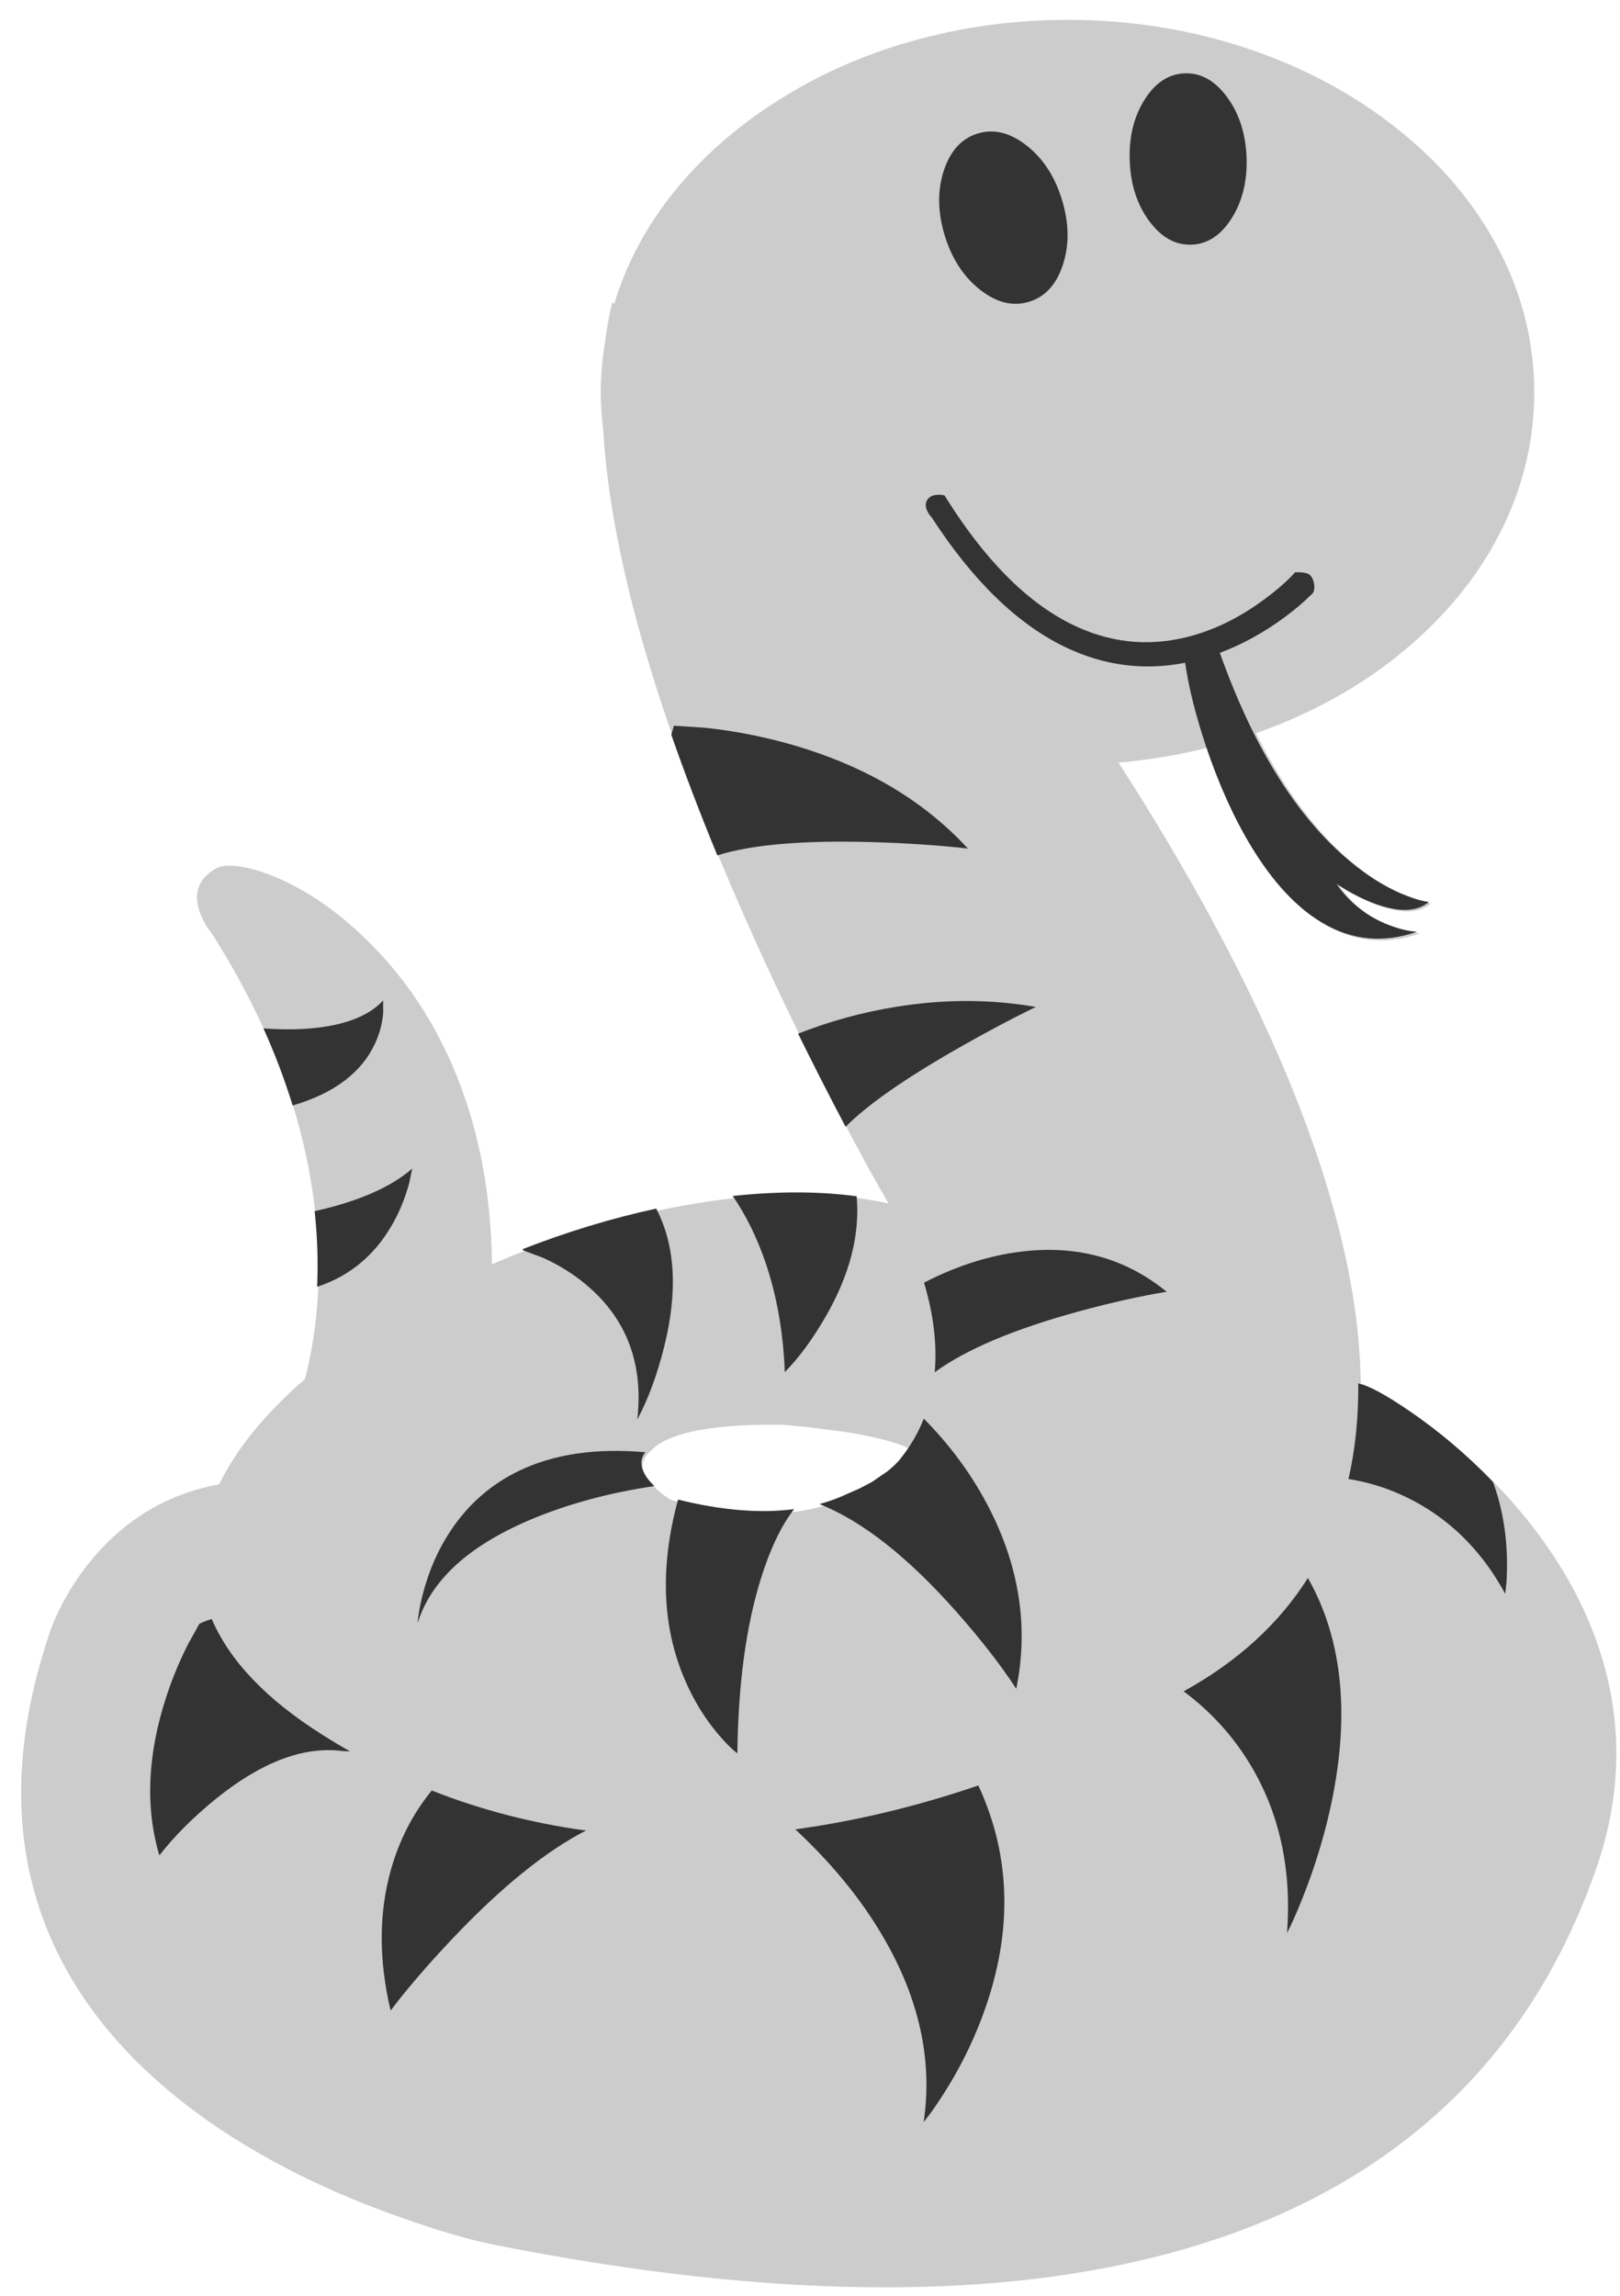 
<svg xmlns="http://www.w3.org/2000/svg" version="1.1" xmlns:xlink="http://www.w3.org/1999/xlink" preserveAspectRatio="none" x="0px" y="0px" width="204px" height="289px" viewBox="0 0 204 289">
<defs>
<g id="Layer0_0_FILL">
<path fill="#CCCCCC" stroke="none" d="
M 393 136.25
Q 384.85 129.75 374.35 126.2 363.4 122.5 351.45 122.5 341.25 122.5 331.75 125.2 322.55 127.8 314.9 132.7 307.3 137.5 302 144 296.65 150.6 294.35 158.25
L 294.1 158.05
Q 293.55 160.3 293.2 163 292.65 166.25 292.65 169.4 292.65 171.65 292.95 174 294.4 199 311.8 237.75 317.25 249.85 323.6 261.9 326.8 267.95 328.9 271.5 318.6 269.2 304.9 271.45 291.85 273.55 278.95 279.15 278.8 265.35 274 254.2 270 244.95 263.15 238.3 257.6 232.85 251.55 230.35 249 229.3 247 229.05 245.05 228.8 244.15 229.35 241.05 231.15 242.05 234.5 242.6 236.2 243.7 237.55 254.55 254.65 256.6 271.8 258.05 283.45 255.4 293.6 247.9 300.1 244.6 306.85 234.3 308.75 227.7 317.4 225.65 320.1 224.2 323.2 223.5 324.7 223.2 325.7 216.1 346.85 223.25 363.65 229 377.1 243.5 387.2 253.9 394.4 267.65 399.2 274.55 401.65 279.35 402.6 316.95 410.05 345.25 407.1 369.3 404.55 386.2 394.65 408.95 381.3 418.05 355.1 422.3 342.75 419.3 330.75 416.85 320.9 409.7 311.8 404.15 304.75 396.8 299.35 394 297.25 391.55 295.85 389.4 294.65 388.35 294.45 388.25 276.85 378.3 253.6 370.65 235.85 357.85 216 363.6 215.5 369.2 214.1 373.1 225.85 378.95 232.25 386.6 240.7 395.8 237.5 394.25 237.4 392.25 236.65 388.15 235.1 385.6 231.45
L 386.9 232.25
Q 388.5 233.2 390.05 233.8 394.95 235.7 397.25 233.7 396.5 233.65 395.25 233.25 392.7 232.35 390 230.6 381.5 224.95 375.15 212.3 382.85 209.6 389.35 205.25 395.75 200.9 400.45 195.3 405.15 189.65 407.65 183.15 410.2 176.45 410.2 169.4 410.2 159.85 405.6 151.15 401.15 142.75 393 136.25
M 330.1 304.5
Q 329.6 305.05 328.95 305.55 326.85 307.2 323.95 308.35 318 311.2 309.6 310.35 308.4 310.25 307.4 310.05 304.55 309.65 301.45 308.8 300 307.9 298.95 306.7 296.9 304.3 299 302.6 300.4 301.05 304.2 300.2 308.55 299.25 315.5 299.35
L 317.25 299.5
Q 319.4 299.7 321.4 300 323.3 300.2 324.85 300.5 329.8 301.4 331.7 302.45
L 330.1 304.5 Z"/>
</g>

<g id="Layer0_1_FILL">
<path fill="#333333" stroke="none" d="
M 882.2 47.2
Q 867.15 47.8 857.15 63.9 847.15 80 848.1 102.1 849 124.2 860.35 139.4 871.65 154.6 886.75 153.95 901.8 153.3 911.8 137.25 921.8 121.15 920.9 99.05 919.9 76.95 908.6 61.75 897.3 46.55 882.2 47.2 Z"/>
</g>

<g id="Layer0_2_FILL">
<path fill="#333333" stroke="none" d="
M 783.95 92.3
Q 768.6 80.15 753.45 84.65 738.3 89.2 732.2 107.75 726.1 126.3 732.7 148.05 739.25 169.75 754.65 181.95 770 194.1 785.15 189.6 800.35 185.05 806.4 166.5 812.5 147.9 805.9 126.2 799.35 104.45 783.95 92.3 Z"/>
</g>

<g id="Layer0_3_FILL">
<path fill="#333333" stroke="none" d="
M 728.1 309.85
Q 723.15 310.15 721.45 313.75 720.1 316.7 722.15 320.5 723.2 322.45 724.5 323.75 762.9 383.05 807.8 404.7 843.9 422.1 882.6 414.5 885.95 437.55 895.65 466.65 907.65 502.35 923.95 529.2 944.05 562.2 967.75 576.35 995.8 593.1 1027.25 582.1 1019.7 581.8 1009.65 577.95 989.55 570.25 976.95 552.35
L 983.35 556.3
Q 991.3 560.85 998.85 563.85 1023.05 573.35 1034.55 563.55 1029.7 563.1 1021.6 560.05 1005.4 554.05 989.2 541.3 937.2 500.65 904.25 408.35 925.65 400.3 945.3 385.65 955.1 378.3 960.65 372.55 963.4 370.95 963.15 366.65 962.9 362.85 960.9 360.35 959.45 358.55 955.2 358.15
L 951.2 358.1
Q 944.25 365.9 932.1 374.9 907.85 392.9 882.05 398.9 845.95 407.3 811.95 390.55 769.45 369.6 732.65 310.25 730.55 309.7 728.1 309.85 Z"/>
</g>

<g id="Layer0_4_FILL">
<path fill="#333333" stroke="none" d="
M 356.55 1092.6
Q 359.15 1092.95 361.95 1092.85 352.95 1087.8 344.45 1082.35 292.55 1049.55 275.8 1010.4 271.55 1011.7 268.1 1013.4
L 261.2 1025.8
Q 253.15 1041.6 247.6 1058.5 229.8 1112.65 243.15 1157.75 257.1 1139.8 278.2 1122.65 320.5 1088.4 356.55 1092.6 Z"/>
</g>

<g id="Layer0_5_FILL">
<path fill="#333333" stroke="none" d="
M 412.95 1117.3
Q 395.3 1138.9 387.4 1167.05 376.2 1207.25 387.3 1254.45 402.7 1234.1 425.6 1209.9 471.4 1161.55 509.1 1142.25 458.95 1135.45 412.95 1117.3 Z"/>
</g>

<g id="Layer0_6_FILL">
<path fill="#333333" stroke="none" d="
M 719.6 1323.9
Q 724.9 1317.6 732 1306.4 746.3 1284.1 755.55 1259.8 785.2 1182.1 753.7 1114.15 696.25 1133.75 639.6 1141.5 677.1 1176.4 698.1 1215.15 727.7 1269.7 719.6 1323.9 Z"/>
</g>

<g id="Layer0_7_FILL">
<path fill="#333333" stroke="none" d="
M 881.7 1055.5
Q 909.75 1076.4 926.4 1106.65 950.35 1150.15 946.15 1206.1 950.3 1198.15 955.65 1184.7 966.4 1157.85 972.6 1130.65 992.4 1043.45 959.15 984.85 932.1 1027.7 881.7 1055.5 Z"/>
</g>

<g id="Layer0_8_FILL">
<path fill="#333333" stroke="none" d="
M 1022.75 881
Q 1000.15 865.5 990.55 863.6 990.8 895.45 984.45 923.2 1008.5 926.95 1030.15 939.65 1062.7 958.8 1082.1 994.65 1083.5 986.25 1083.25 973.35 1082.75 947.5 1074.55 925.05 1050.2 899.75 1022.75 881 Z"/>
</g>

<g id="Layer0_10_FILL">
<path fill="#333333" stroke="none" d="
M 742.45 653.95
Q 768.05 639.4 789.5 629 747.35 621.65 702.5 628.9 670.9 634 641.35 645.65 655.3 674 670.95 703.7 691.35 683 742.45 653.95 Z"/>
</g>

<g id="Layer0_11_FILL">
<path fill="#333333" stroke="none" d="
M 688.45 526.3
Q 721.05 527.3 747.2 530.3 703.15 482.45 629.1 463.3 605.95 457.35 582.65 454.95
L 563.9 453.75 562.3 459.4
Q 574.85 495.35 591 534.55 623.3 524.35 688.45 526.3 Z"/>
</g>

<g id="Layer0_12_FILL">
<path fill="#333333" stroke="none" d="
M 469.95 780.7
L 482.4 785.35
Q 497.2 792.05 509.05 801.95 547 833.65 541.1 886.1 551.25 867.1 557.75 841.15 570.85 789.25 552.9 754.65 511.2 763.7 469.55 779.95
L 469.95 780.7 Z"/>
</g>

<g id="Layer0_13_FILL">
<path fill="#333333" stroke="none" d="
M 551.8 927.55
Q 546.35 922.45 544.55 917.7 542.15 911.5 546.1 906.5 499.95 902.4 467.3 918.1 441.2 930.7 424.8 955.3 413.1 972.85 407.45 994.7 404.65 1005.6 404.15 1013 416.55 973.15 473.95 948.75 508.8 933.95 551.8 927.55 Z"/>
</g>

<g id="Layer0_14_FILL">
<path fill="#333333" stroke="none" d="
M 618.05 985.6
Q 626.75 957.55 638.85 941.95 607.15 946.1 566.5 936 548.2 1003.3 574.05 1055.45 582.1 1071.75 593.6 1084.6 599.35 1091.05 603.5 1094.2 604.2 1030.1 618.05 985.6 Z"/>
</g>

<g id="Layer0_15_FILL">
<path fill="#333333" stroke="none" d="
M 600.6 746.8
Q 612.8 764.55 620.75 787.45 631.6 818.9 633.05 856.55 645.55 843.95 657.4 823.9 681.1 783.9 677.85 747 643.05 742.25 600.6 746.8 Z"/>
</g>

<g id="Layer0_16_FILL">
<path fill="#333333" stroke="none" d="
M 398.9 738.8
L 400.8 729.7
Q 380.75 747.2 339.95 756.25 342.55 780.45 341.5 803.4 374.15 792.7 390.75 760.15 395.9 749.95 398.9 738.8 Z"/>
</g>

<g id="Layer0_17_FILL">
<path fill="#333333" stroke="none" d="
M 382.7 632.6
L 382.65 624.95
Q 371.1 637.5 346.05 641.35 328.95 643.95 308.05 642.35 318.7 665.95 326.25 690.4 365.55 678.95 378.05 650.8 381.95 642 382.7 632.6 Z"/>
</g>

<g id="Layer0_18_FILL">
<path fill="#333333" stroke="none" d="
M 703.45 912.55
L 703.35 912.6 701.5 914.5
Q 701.35 914.65 700.4 915.5
L 697.1 918.35 687.3 925.05 679.7 929.05 672.2 932.35
Q 664.2 936.15 654.7 938.8 694.75 954.75 740.05 1005.95 762.7 1031.5 777.35 1053.9 788.25 1000.3 763.7 947.95 747.65 913.8 719.7 885.55 714.25 899.45 704.4 911.45
L 703.45 912.55
M 816.45 818.7
Q 846.75 810.45 871.1 806.5 834.25 776.4 784.75 781 752.4 784.05 719.85 800.8 728.8 830.7 726.5 856.65 755.95 835.2 816.45 818.7 Z"/>
</g>
</defs>

<g transform="matrix( 1, 0, 0, 1, -217,-120) ">
<use xlink:href="#Layer0_0_FILL"/>
</g>

<g transform="matrix( 0.202, 0, 0, 0.202, -29.05,-0.3) ">
<use xlink:href="#Layer0_1_FILL"/>
</g>

<g transform="matrix( 0.202, 0, 0, 0.202, -29.05,-0.3) ">
<use xlink:href="#Layer0_2_FILL"/>
</g>

<g transform="matrix( 0.202, 0, 0, 0.202, -29.05,-0.3) ">
<use xlink:href="#Layer0_3_FILL"/>
</g>

<g transform="matrix( 0.202, 0, 0, 0.202, -29.05,-0.3) ">
<use xlink:href="#Layer0_4_FILL"/>
</g>

<g transform="matrix( 0.202, 0, 0, 0.202, -29.05,-0.3) ">
<use xlink:href="#Layer0_5_FILL"/>
</g>

<g transform="matrix( 0.202, 0, 0, 0.202, -29.05,-0.3) ">
<use xlink:href="#Layer0_6_FILL"/>
</g>

<g transform="matrix( 0.202, 0, 0, 0.202, -29.05,-0.3) ">
<use xlink:href="#Layer0_7_FILL"/>
</g>

<g transform="matrix( 0.202, 0, 0, 0.202, -29.05,-0.3) ">
<use xlink:href="#Layer0_8_FILL"/>
</g>

<g transform="matrix( 0.202, 0, 0, 0.202, -29.05,-0.3) ">
<use xlink:href="#Layer0_10_FILL"/>
</g>

<g transform="matrix( 0.202, 0, 0, 0.202, -29.05,-0.3) ">
<use xlink:href="#Layer0_11_FILL"/>
</g>

<g transform="matrix( 0.202, 0, 0, 0.202, -29.05,-0.3) ">
<use xlink:href="#Layer0_12_FILL"/>
</g>

<g transform="matrix( 0.202, 0, 0, 0.202, -29.05,-0.3) ">
<use xlink:href="#Layer0_13_FILL"/>
</g>

<g transform="matrix( 0.202, 0, 0, 0.202, -29.05,-0.3) ">
<use xlink:href="#Layer0_14_FILL"/>
</g>

<g transform="matrix( 0.202, 0, 0, 0.202, -29.05,-0.3) ">
<use xlink:href="#Layer0_15_FILL"/>
</g>

<g transform="matrix( 0.202, 0, 0, 0.202, -29.05,-0.3) ">
<use xlink:href="#Layer0_16_FILL"/>
</g>

<g transform="matrix( 0.202, 0, 0, 0.202, -29.05,-0.3) ">
<use xlink:href="#Layer0_17_FILL"/>
</g>

<g transform="matrix( 0.202, 0, 0, 0.202, -29.05,-0.3) ">
<use xlink:href="#Layer0_18_FILL"/>
</g>
</svg>
